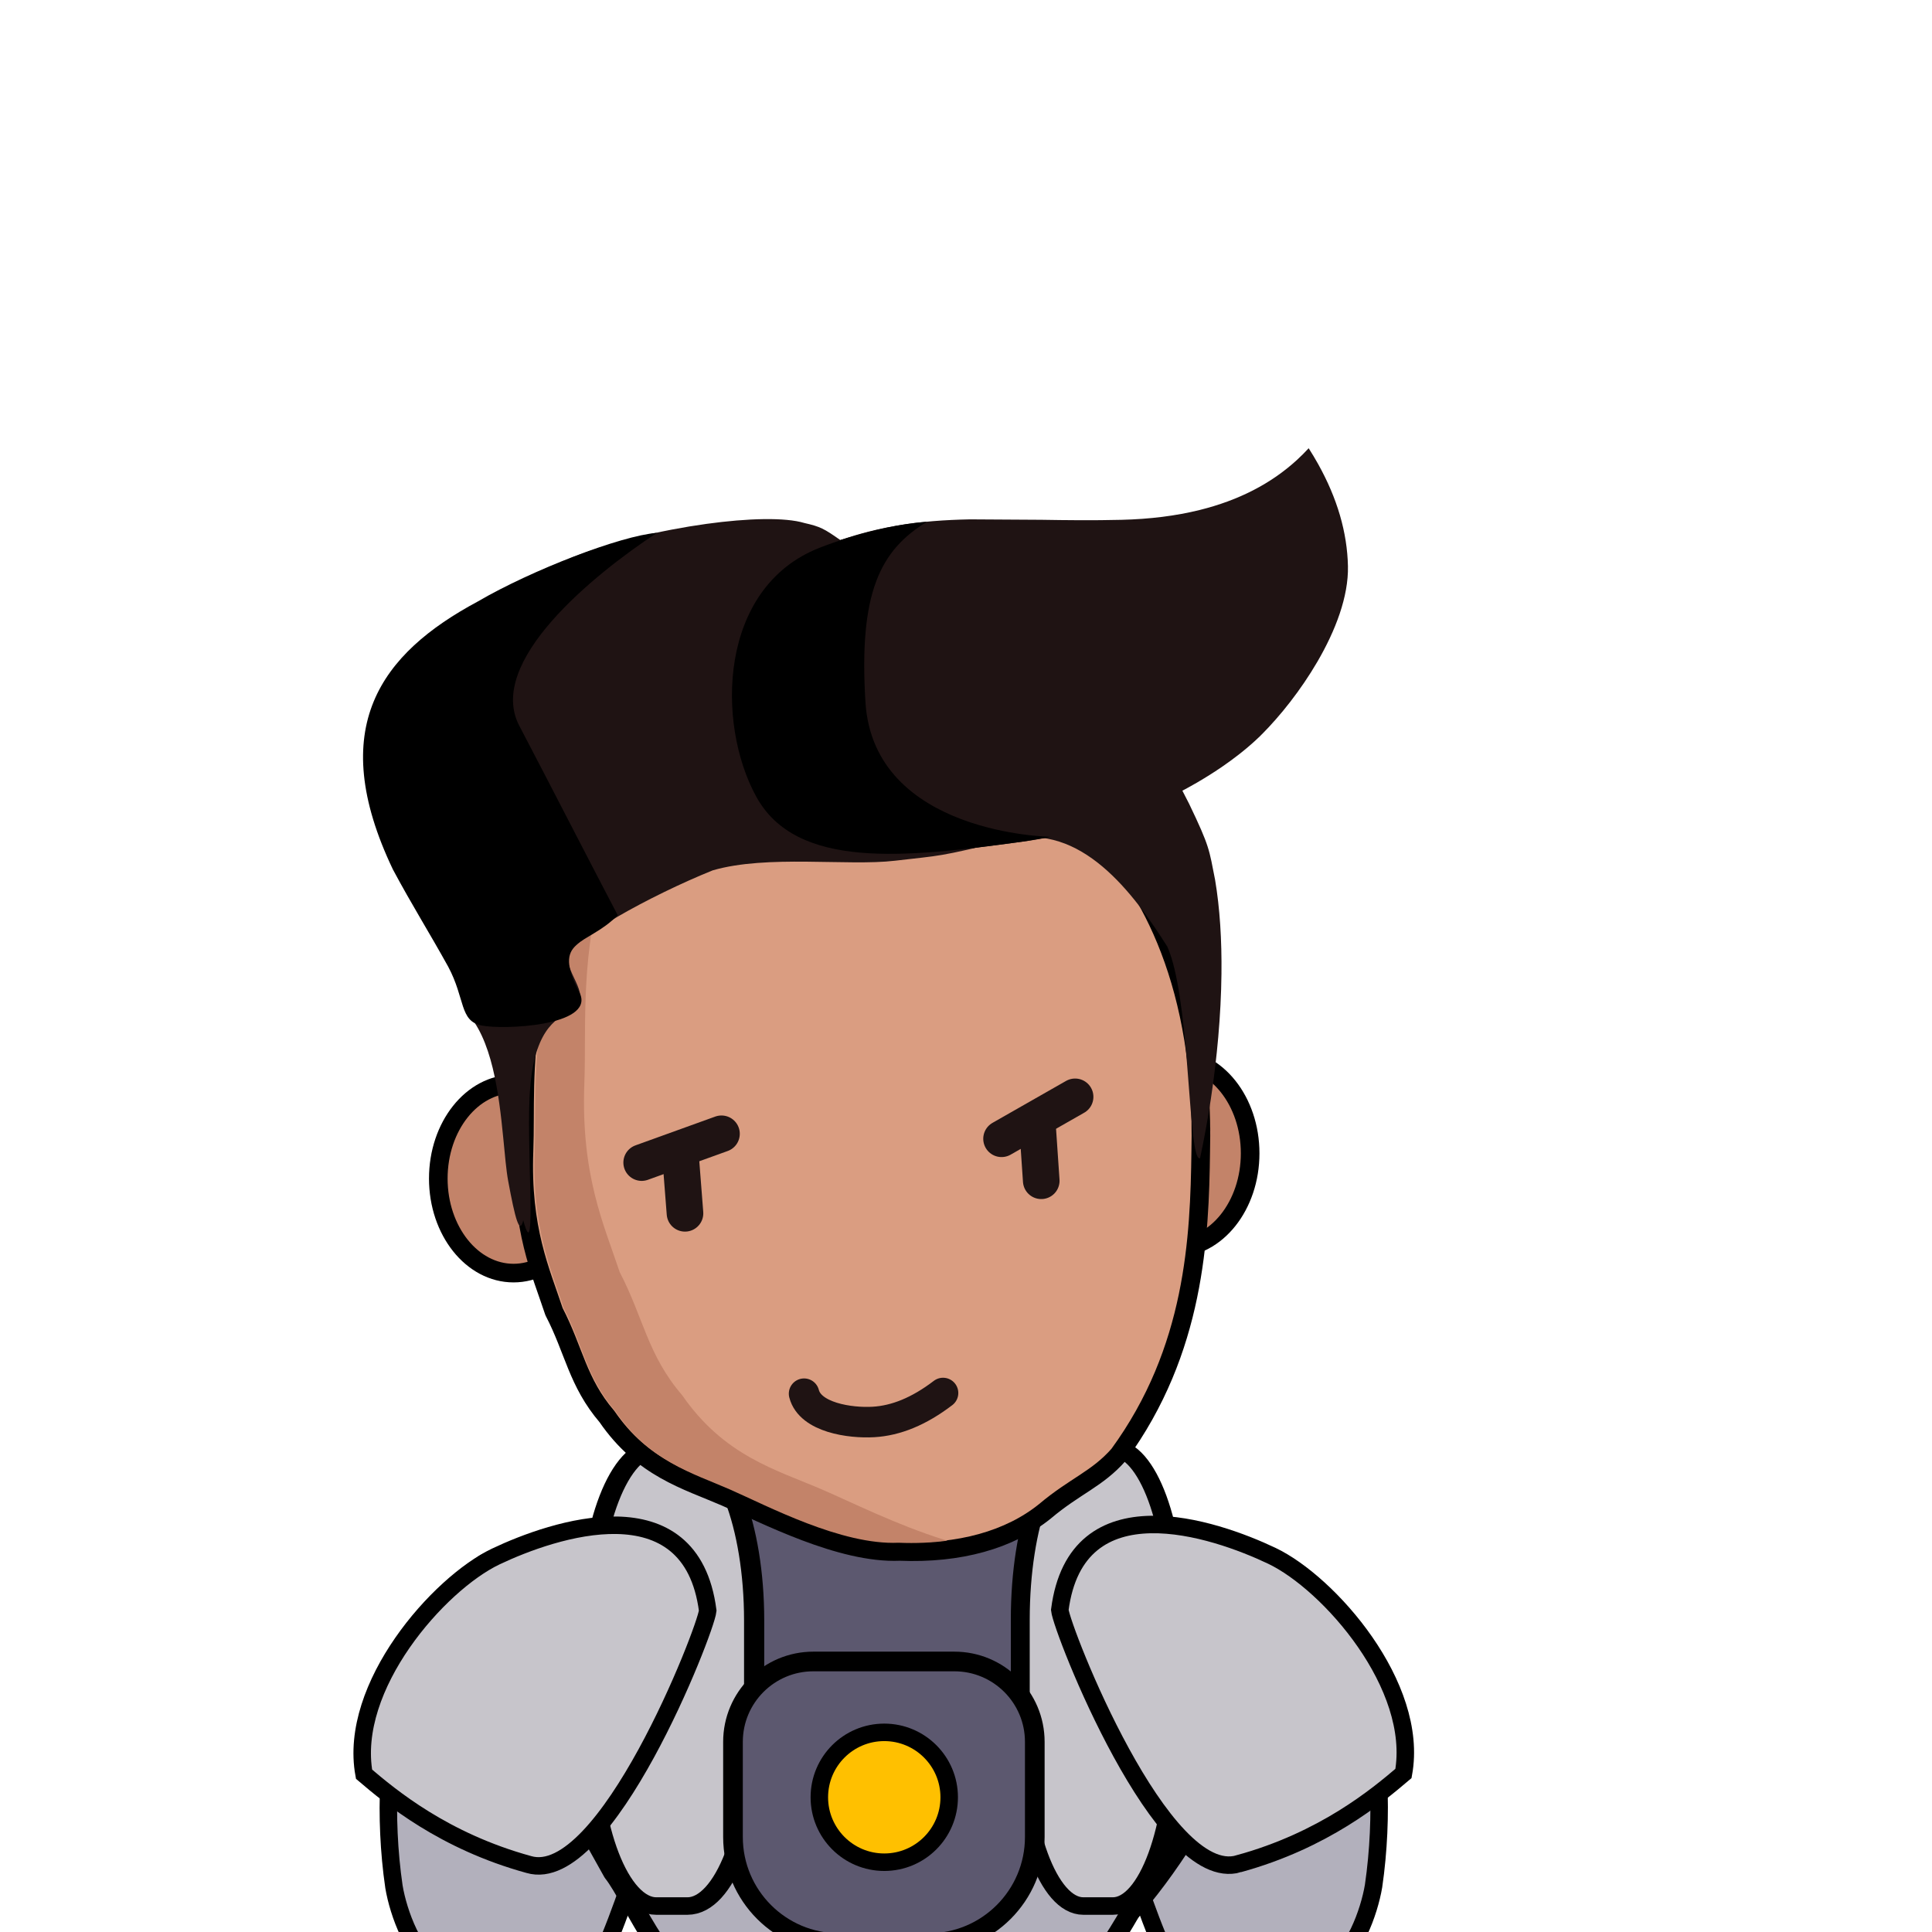 <svg id="sb" xmlns="http://www.w3.org/2000/svg" viewBox="-100 -179 1900 1900" shape-rendering="geometricPrecision" text-rendering="geometricPrecision">
  <style type="text/css">
    <![CDATA[
    #sb {
      transform: translateZ(0);
      will-change: transform;
      pointer-events: all;
    }

    #sb * {
      animation-play-state: paused !important
    }

    #sb:hover * {
      animation-play-state: running !important
    }

    #sb-avatar_motion {
      animation: zoomCorrection 3000ms linear infinite alternate forwards
    }

    @keyframes zoomCorrection {
      0% {
        transform: translate(-1291.681px, -204.208px)
      }

      46.667% {
        transform: translate(-1291.681px, -201.413px)
      }

      53.333% {
        transform: translate(-877.86px, 95.4px)
      }

      100% {
        transform: translate(-877.86px, 95.4px)
      }
    }

    #sb-avatar_scale {
      animation: zoomOut 3000ms linear infinite alternate forwards
    }

    @keyframes zoomOut {
      0% {
        transform: scale(1, 1)
      }

      46.667% {
        transform: scale(1, 1)
      }

      53.333% {
        transform: scale(0.8, 0.8)
      }

      100% {
        transform: scale(0.8, 0.8)
      }
    }

    #sb-right-arm_rig {
      animation: armR 3000ms linear infinite alternate forwards
    }

    @keyframes armR {
      0% {
        transform: translate(2039.617px, 452.691px) rotate(0deg)
      }

      43.333% {
        transform: translate(2039.617px, 452.691px) rotate(0deg)
      }

      63.333% {
        transform: translate(2039.617px, 452.691px) rotate(5deg)
      }

      100% {
        transform: translate(2039.617px, 452.691px) rotate(-6deg)
      }
    }

    #sb-left-arm_rig {
      animation: armL 3000ms linear infinite alternate forwards
    }

    @keyframes armL {
      0% {
        transform: translate(371.512px, 455.479px) rotate(0deg)
      }

      43.333% {
        transform: translate(371.512px, 455.479px) rotate(0deg)
      }

      63.333% {
        transform: translate(371.512px, 455.479px) rotate(6deg)
      }

      100% {
        transform: translate(371.512px, 455.479px) rotate(3deg)
      }
    }

    #sb-rectus_scale {
      animation: deepBreathing 3000ms linear infinite alternate forwards
    }

    @keyframes deepBreathing {
      0% {
        transform: translate(1208px, 1237.429px) scale(1.1, 1.1)
      }

      60% {
        transform: translate(1208px, 1237.429px) scale(1.1, 1.1)
      }

      70% {
        transform: translate(1208px, 1237.429px) scale(1.07, 1.07)
      }

      86.667% {
        transform: translate(1208px, 1237.429px) scale(1.13, 1.13)
      }

      100% {
        transform: translate(1208px, 1237.429px) scale(1.13, 1.13)
      }
    }

    #sb-left-pec {
      animation: chestMorphL 3000ms linear infinite alternate forwards
    }

    @keyframes chestMorphL {
      0% {
        d: path('M561.5,358.704C561.5,140.928,620.723,-35.46,693.729,-35.46L755.375,-35.46C828.431,-35.46,887.604,141.079,887.604,358.704L887.604,617.718C887.604,835.494,828.381,1011.882,755.375,1011.882L693.729,1011.882C620.672,1011.882,561.5,835.344,561.5,617.718L561.5,358.704Z')
      }

      40% {
        d: path('M561.5,576.4C561.5,431.7,671.394,314.5,806.865,314.5L921.257,314.5C1164.966,312.538,1166.622,431.8,1166.622,576.4L1166.622,748.5C1166.622,893.2,1056.728,1010.4,921.257,1010.4L806.865,1010.4C671.301,1010.4,561.5,893.1,561.5,748.5L561.5,576.4Z')
      }

      100% {
        d: path('M561.5,576.4C561.5,431.7,671.394,314.5,806.865,314.5L921.257,314.5C1164.966,312.538,1166.622,431.8,1166.622,576.4L1166.622,748.5C1166.622,893.2,1056.728,1010.4,921.257,1010.4L806.865,1010.4C671.301,1010.4,561.5,893.1,561.5,748.5L561.5,576.4Z')
      }
    }

    #sb-left-pec_rig {
      animation: chestPumpL 3000ms linear infinite alternate forwards
    }

    @keyframes chestPumpL {
      0% {
        transform: translate(532.167px, 657.826px) rotate(0deg)
      }

      16.667% {
        transform: translate(532.167px, 657.826px) rotate(10deg)
      }

      40% {
        transform: translate(532.167px, 657.826px) rotate(0deg)
      }

      100% {
        transform: translate(532.167px, 657.826px) rotate(0deg)
      }
    }

    #sb-right-pec {
      animation: chestMorphR 3000ms linear infinite alternate forwards
    }

    @keyframes chestMorphR {
      0% {
        d: path('M1487.651,357.452C1487.651,140.92,1547.42,-34.46,1621.099,-34.46L1683.314,-34.46C1757.044,-34.46,1816.762,141.07,1816.762,357.452L1816.762,620.971C1816.762,837.502,1756.993,1012.882,1683.314,1012.882L1621.099,1012.882C1547.369,1012.882,1487.651,837.353,1487.651,620.971C1487.651,620.971,1487.651,357.452,1487.651,357.452Z')
      }

      40% {
        d: path('M1209.5,577.4C1209.5,432.7,1197.404,313.538,1471.39,315.5L1593.485,315.5C1738.18,315.5,1855.375,432.8,1855.375,577.4L1855.375,753.5C1855.375,898.2,1738.08,1015.4,1593.485,1015.4L1471.39,1015.4C1326.696,1015.4,1209.5,898.1,1209.5,753.5C1209.5,753.5,1209.5,577.4,1209.5,577.4Z')
      }

      100% {
        d: path('M1209.5,577.4C1209.5,432.7,1197.404,313.538,1471.39,315.5L1593.485,315.5C1738.18,315.5,1855.375,432.8,1855.375,577.4L1855.375,753.5C1855.375,898.2,1738.08,1015.4,1593.485,1015.4L1471.39,1015.4C1326.696,1015.4,1209.5,898.1,1209.5,753.5C1209.5,753.5,1209.5,577.4,1209.5,577.4Z')
      }
    }

    #sb-right-pec_rig {
      animation: chestPumpR 3000ms linear infinite alternate forwards
    }

    @keyframes chestPumpR {
      0% {
        transform: translate(1919.772px, 661.275px) rotate(0deg)
      }

      16.667% {
        transform: translate(1919.772px, 661.275px) rotate(-10deg)
      }

      40% {
        transform: translate(1919.772px, 661.275px) rotate(0deg)
      }

      100% {
        transform: translate(1919.772px, 661.275px) rotate(0deg)
      }
    }

    #sb-delts_scale {
      animation: deltShrug 3000ms linear infinite alternate forwards
    }

    @keyframes deltShrug {
      0% {
        transform: translate(1208.101px, 528.181px) scale(1, 1)
      }

      43.333% {
        transform: translate(1208.101px, 528.181px) scale(1, 1)
      }

      66.667% {
        transform: translate(1208.101px, 528.181px) scale(1.05, 1.05)
      }

      100% {
        transform: translate(1208.101px, 528.181px) scale(1, 1)
      }
    }

    #sb-beacon_rig {
      animation: beaconFlip 3000ms linear infinite alternate forwards
    }

    @keyframes beaconFlip {
      0% {
        transform: translate(1207.818px, 772.649px) rotate(-180deg)
      }

      40% {
        transform: translate(1207.818px, 772.649px) rotate(-180deg)
      }

      56.667% {
        transform: translate(1207.818px, 772.649px) rotate(0deg)
      }

      100% {
        transform: translate(1207.818px, 772.649px) rotate(0deg)
      }
    }

    #sb-beacon-casing {
      animation: casingColor 3000ms linear infinite alternate forwards
    }

    @keyframes casingColor {
      0% {
        fill: #5c586f
      }

      63.333% {
        fill: #b2b0bc
      }

      100% {
        fill: #b2b0bc
      }
    }

    #sb-beacon-led {
      animation: ledColor 3000ms linear infinite alternate forwards
    }

    @keyframes ledColor {
      0% {
        fill: #ffc000
      }

      50% {
        fill: #e57e59
      }

      63.333% {
        fill: #f8484c
      }

      100% {
        fill: #f8484c
      }
    }

    #sb-head_rig {
      animation: headTilt 3000ms linear infinite alternate forwards
    }

    @keyframes headTilt {
      0% {
        transform: translate(2029.717px, 1148.722px) rotate(0deg)
      }

      33.333% {
        transform: translate(2029.717px, 1148.722px) rotate(1.5deg)
      }

      100% {
        transform: translate(2029.717px, 1148.722px) rotate(0deg)
      }
    }

    #sb-right-ear_scale {
      animation: earFlickR 3000ms linear infinite alternate forwards
    }

    @keyframes earFlickR {
      0% {
        transform: translate(2337.119px, 1149.423px) scale(1, 1)
      }

      10% {
        transform: translate(2337.119px, 1149.423px) scale(1, 1)
      }

      23.333% {
        transform: translate(2337.119px, 1149.423px) scale(1.1, 1.1)
      }

      100% {
        transform: translate(2337.119px, 1149.423px) scale(1.1, 1.1)
      }
    }

    #sb-skin_scale {
      animation: faceRadiance 3000ms linear infinite alternate forwards
    }

    @keyframes faceRadiance {
      0% {
        transform: translate(2030.525px, 755.671px) scale(1, 1)
      }

      36.667% {
        transform: translate(2030.525px, 755.671px) scale(1, 0.97)
      }

      100% {
        transform: translate(2030.525px, 755.671px) scale(1, 1)
      }
    }

    #sb-mouth {
      animation: smileMorph 3000ms linear infinite alternate forwards
    }

    @keyframes smileMorph {
      0% {
        d: path('M616.905,1144.889C622.942,1168.375,662.102,1174.043,685.132,1172.703C707.374,1171.41,729.923,1162.261,753.586,1144.208')
      }

      16.667% {
        d: path('M616.905,1144.889C638.873,1163.949,661.616,1173.22,685.132,1172.703C707.406,1172.214,720.833,1167.733,743.586,1149.208')
      }

      33.333% {
        d: path('M616.905,1144.889C638.873,1163.949,661.616,1173.22,685.132,1172.703C707.406,1172.214,721.237,1169.351,737.586,1152.208')
      }

      50% {
        d: path('M616.905,1144.889C638.873,1163.949,661.616,1173.22,685.132,1172.703C707.406,1172.214,722.046,1170.565,733.586,1154.208')
      }

      66.667% {
        d: path('M616.905,1144.889C638.873,1163.949,661.616,1173.22,685.132,1172.703C707.406,1172.214,722.856,1168.137,731.586,1155.208')
      }

      100% {
        d: path('M616.905,1144.889C638.873,1163.949,661.616,1173.22,685.132,1172.703C707.406,1172.214,722.856,1168.137,731.586,1155.208')
      }
    }

    #sb-mouth_motion {
      animation: smileChange 3000ms linear infinite alternate forwards
    }

    @keyframes smileChange {
      0% {
        transform: translate(2040.772px, 1399.39px)
      }

      66.667% {
        transform: translate(2041.722px, 1398.774px)
      }

      73.333% {
        transform: translate(2042.791px, 1385.692px)
      }

      100% {
        transform: translate(2042.791px, 1385.692px)
      }
    }

    #sb-mouth_rig {
      animation: expressionChange 3000ms linear infinite alternate forwards
    }

    @keyframes expressionChange {
      0% {
        transform: rotate(0deg)
      }

      58% {
        transform: rotate(10deg)
      }

      60% {
        transform: rotate(-15deg)
      }

      100% {
        transform: rotate(-15deg)
      }
    }

    #sb-right-pupil {
      animation-name: pupilMorphR, pupilColorR;
      animation-duration: 3000ms;
      animation-fill-mode: forwards;
      animation-timing-function: linear;
      animation-direction: alternate;
      animation-iteration-count: infinite;
    }

    @keyframes pupilMorphR {
      0% {
        d: path('M-0.63,-17.168L2.681,31.413')
      }

      43.333% {
        d: path('M-0.63,-17.168L2.681,31.413')
      }

      50% {
        d: path('M-0.63,-17.168L1.681,24.413')
      }

      56.667% {
        d: path('M-0.63,-17.168L1.681,17.413')
      }

      63.333% {
        d: path('M-0.63,-17.168L0.681,10.413')
      }

      70% {
        d: path('M-0.63,-17.168L-0.459,-20.017')
      }

      80% {
        d: path('M-0.63,-17.168L0.681,10.413')
      }

      86.667% {
        d: path('M-0.63,-17.168L1.681,17.413')
      }

      93.333% {
        d: path('M-0.63,-17.168L1.681,24.413')
      }

      100% {
        d: path('M-0.63,-17.168L1.681,24.413')
      }
    }

    @keyframes pupilColorR {
      0% {
        stroke: #1f1313
      }

      50% {
        stroke: #1f1313
      }

      53.333% {
        stroke: #135a5c
      }

      100% {
        stroke: #135a5c
      }
    }

    #sb-right-brow_rig {
      animation: browRotationR 3000ms linear infinite alternate forwards
    }

    @keyframes browRotationR {
      0% {
        transform: translate(2208.465px, 1111.04px) rotate(-10deg)
      }

      43.333% {
        transform: translate(2208.465px, 1111.04px) rotate(-10deg)
      }

      100% {
        transform: translate(2208.465px, 1111.04px) rotate(4deg)
      }
    }

    #sb-right-brow {
      animation: browColorR 3000ms linear infinite alternate forwards
    }

    @keyframes browColorR {
      0% {
        stroke: #1f1313
      }

      50% {
        stroke: #1f1313
      }

      53.333% {
        stroke: #0f7b7e
      }

      100% {
        stroke: #0f7b7e
      }
    }

    #sb-left-pupil_motion {
      animation: pupilMorphL 3000ms linear infinite alternate forwards
    }

    @keyframes pupilMorphL {
      0% {
        transform: translate(2202px, 1140px)
      }

      26.667% {
        transform: translate(2222px, 1124px)
      }

      100% {
        transform: translate(2222px, 1124px)
      }
    }

    #sb-left-pupil {
      animation: pupilColorL 3000ms linear infinite alternate forwards
    }

    @keyframes pupilColorL {
      0% {
        stroke: #1f1313
      }

      50% {
        stroke: #1f1313
      }

      53.333% {
        stroke: #135a5c
      }

      100% {
        stroke: #135a5c
      }
    }

    #sb-left-brow_motion {
      animation: browEmotionL 3000ms linear infinite alternate forwards
    }

    @keyframes browEmotionL {
      0% {
        transform: translate(2202px, 1116px)
      }

      26.667% {
        transform: translate(2222px, 1100px)
      }

      100% {
        transform: translate(2222px, 1100px)
      }
    }

    #sb-left-brow_rig {
      animation: browRotationL 3000ms linear infinite alternate forwards
    }

    @keyframes browRotationL {
      0% {
        transform: rotate(0deg)
      }

      26.667% {
        transform: rotate(20deg)
      }

      66.667% {
        transform: rotate(15deg)
      }

      100% {
        transform: rotate(15deg)
      }
    }

    #sb-left-brow {
      animation: browColorL 3000ms linear infinite alternate forwards
    }

    @keyframes browColorL {
      0% {
        stroke: #1f1313
      }

      50% {
        stroke: #1f1313
      }

      53.333% {
        stroke: #0f7b7e
      }

      100% {
        stroke: #0f7b7e
      }
    }

    #sb-hair {
      animation: hairGlow 3000ms linear infinite alternate forwards
    }

    @keyframes hairGlow {
      0% {
        filter: drop-shadow(0px 0px 282.843px rgba(202, 171, 71, 0))
      }

      53.333% {
        filter: drop-shadow(0px 0px 282.843px rgba(202, 171, 71, 0))
      }

      60% {
        filter: drop-shadow(0px 0px 282.843px #caab47)
      }

      66.667% {
        filter: drop-shadow(0px 0px 282.843px #e07c56)
      }

      76.667% {
        filter: drop-shadow(0px 0px 282.843px #caab47)
      }

      86.667% {
        filter: drop-shadow(0px 0px 282.843px #e07c56)
      }

      93.333% {
        filter: drop-shadow(0px 0px 282.843px #caab47)
      }

      100% {
        filter: drop-shadow(0px 0px 282.843px #e07c56)
      }
    }

    #sb-pomp-back_rig {
      animation: backPompRotation 3000ms linear infinite alternate forwards
    }

    @keyframes backPompRotation {
      0% {
        transform: translate(1959.381px, 525.262px) rotate(0deg)
      }

      60% {
        transform: translate(1959.381px, 525.262px) rotate(-0.5deg)
      }

      100% {
        transform: translate(1959.381px, 525.262px) rotate(-4deg)
      }
    }

    #sb-pomp-back_scale {
      animation: backPompSway 3000ms linear infinite alternate forwards
    }

    @keyframes backPompSway {
      0% {
        transform: scale(1, 1)
      }

      36.667% {
        transform: scale(1, 0.97)
      }

      100% {
        transform: scale(1, 1)
      }
    }

    #sb-pomp-back-volume {
      animation-name: backPompMorph, backPompColor;
      animation-duration: 3000ms;
      animation-fill-mode: forwards;
      animation-timing-function: linear;
      animation-direction: alternate;
      animation-iteration-count: infinite;
    }

    @keyframes backPompMorph {
      0% {
        d: path('M2233.712,627.327Q2261.493,660.159,2343.02,789.961L2351.16,805.818C2371.49,848.202,2370.72,850.472,2376.64,880.447C2381.374,908.45,2383.276,939.906,2382.911,972.804C2382.685,993.211,2381.585,1014.174,2379.748,1035.21C2376.206,1075.754,2369.923,1116.574,2361.86,1154.23C2364.742,1153.159,2368.478,1142.836,2373.618,1119.629C2365.16,1157.817,2360.503,1161.118,2357.2,1145.715C2357.829,1148.65,2358.508,1150.906,2359.252,1152.371C2349.995,1134.161,2350.955,993.697,2329.64,946.116C2296.3,893.449,2244.9,823.892,2173.67,841.202C2102.43,858.512,2108.39,856.182,2061.85,861.669C2015.31,867.156,1936.08,855.542,1882.55,871.156C1821.23,895.887,1742.5,939.483,1740.66,955.356C1736.86,972.772,1767.45,996.63,1742.39,1009.21C1733.46,1016.1,1708.13,1022.02,1703.11,1084.67C1698.49,1135.68,1710.35,1267.34,1696.25,1215.25C1692.65,1230.58,1688.25,1213.35,1681.44,1176.64C1679.51,1166.217,1678.246,1151.168,1676.579,1134.129C1672.372,1091.14,1665.599,1035.479,1639.08,1009.44C1651.209,1003.995,1639.951,981.707,1621.706,951.582C1612.018,935.586,1600.361,917.38,1589.189,898.313C1581.208,884.692,1573.475,870.631,1566.885,856.622C1559.023,839.907,1552.788,823.266,1549.7,807.534C1543.899,775.461,1540.422,746.048,1548.331,717.408C1558.125,681.945,1585.376,647.668,1647.287,610.998C1673.191,595.655,1705.162,579.894,1744.46,563.451C1781.989,548.401,1831.774,536.578,1876.416,530.41C1917.289,524.762,1953.851,523.854,1972.75,529.549C1988.49,533.141,1992.05,535.06,2008.04,546.299C2120.56,511.951,2200.88,599.546,2233.712,627.327Z')
      }

      40% {
        d: path('M2233.712,627.327Q2261.493,660.159,2343.02,789.961L2351.16,805.818C2371.49,848.202,2370.72,850.472,2376.64,880.447C2381.374,908.45,2383.276,939.906,2382.911,972.804C2382.685,993.211,2381.585,1014.174,2379.748,1035.21C2376.206,1075.754,2369.923,1116.574,2361.86,1154.23C2364.742,1153.159,2368.478,1142.836,2373.618,1119.629C2365.16,1157.817,2360.503,1161.118,2357.2,1145.715C2357.829,1148.65,2358.508,1150.906,2359.252,1152.371C2349.995,1134.161,2350.955,993.697,2329.64,946.116C2296.3,893.449,2244.9,823.892,2173.67,841.202C2102.43,858.512,2108.39,856.182,2061.85,861.669C2015.31,867.156,1936.08,855.542,1882.55,871.156C1821.23,895.887,1742.5,939.483,1740.66,955.356C1736.86,972.772,1767.45,996.63,1742.39,1009.21C1733.46,1016.1,1708.13,1022.02,1703.11,1084.67C1698.49,1135.68,1710.35,1267.34,1696.25,1215.25C1692.65,1230.58,1688.25,1213.35,1681.44,1176.64C1679.51,1166.217,1678.246,1151.168,1676.579,1134.129C1672.372,1091.14,1665.599,1035.479,1639.08,1009.44C1651.209,1003.995,1639.951,981.707,1621.706,951.582C1612.018,935.586,1600.361,917.38,1589.189,898.313C1581.208,884.692,1573.475,870.631,1566.885,856.622C1559.023,839.907,1552.788,823.266,1549.7,807.534C1543.899,775.461,1540.422,746.048,1548.331,717.408C1558.125,681.945,1585.376,647.668,1647.287,610.998C1673.191,595.655,1705.162,579.894,1744.46,563.451C1781.989,548.401,1831.774,536.578,1876.416,530.41C1917.289,524.762,1953.851,523.854,1972.75,529.549C1988.49,533.141,1992.05,535.06,2008.04,546.299C2120.56,511.951,2200.88,599.546,2233.712,627.327Z')
      }

      53.333% {
        d: path('M2233.712,627.327Q2261.493,660.159,2343.02,789.961L2351.16,805.818C2371.49,848.202,2497.103,793.42,2553.638,771.908C2623.455,757.964,2767.905,664.139,2760.526,697.575C2717.166,894.04,2528.423,1066.469,2533.622,1067.745C2601.248,1090.924,2676.724,1151.988,2658.67,1161.625C2658.277,1161.771,2602.895,1166.39,2597.873,1166.678C2407.422,1177.597,2253.714,1282.137,2253.714,1282.137C2253.714,1282.137,2318.929,1149.122,2308.631,1151.098C2291.291,1154.427,2278.212,1158.77,2248.943,1169.295C2259.957,1026.499,2215.992,1171.242,2121.805,1208.648C2139.386,1139.199,2187.536,932.356,2085.457,943.373C1983.379,954.39,1943.184,1138.042,1899.912,1207.835C1867,1159.114,1887.437,1037.107,1870.974,1038.106C1824.084,1057.273,1814.381,1179.641,1800.569,1193.183C1791.639,1200.073,1750.475,1136.445,1740.082,1074.032C1720.08,1146.753,1732.948,1164.297,1718.067,1200.739C1690.996,1209.861,1639.283,1126.264,1604.243,1193.59C1599.899,1197.821,1594.724,1144.269,1592.844,1141.605C1590.691,1138.554,1556.707,1134.009,1450.203,1109.199C1448.048,1098.673,1477.283,1060.502,1590.292,1030.646C1596.944,1028.888,1596.39,1020.523,1596.729,996.544C1597.044,974.225,1543.655,949.856,1496.349,908.379C1453.54,870.845,1420.71,812.088,1398.03,763.61C1360.958,669.108,1317.638,511.744,1331.683,526.937C1367.731,565.927,1625.791,674.435,1658.818,635.892C1686.183,603.957,1455.612,384.573,1340.62,328.98C1394.935,307.199,1684.465,117.166,1892.334,338.113C1931.746,380.005,1963.084,526.636,1972.75,529.549C1988.49,533.141,1992.05,535.06,2008.04,546.299C2120.56,511.951,2200.88,599.546,2233.712,627.327Z')
      }

      100% {
        d: path('M2233.712,627.327Q2261.493,660.159,2343.02,789.961L2351.16,805.818C2371.49,848.202,2497.103,793.42,2553.638,771.908C2623.455,757.964,2767.905,664.139,2760.526,697.575C2717.166,894.04,2528.423,1066.469,2533.622,1067.745C2601.248,1090.924,2676.724,1151.988,2658.67,1161.625C2658.277,1161.771,2602.895,1166.39,2597.873,1166.678C2407.422,1177.597,2253.714,1282.137,2253.714,1282.137C2253.714,1282.137,2318.929,1149.122,2308.631,1151.098C2291.291,1154.427,2278.212,1158.77,2248.943,1169.295C2259.957,1026.499,2215.992,1171.242,2121.805,1208.648C2139.386,1139.199,2187.536,932.356,2085.457,943.373C1983.379,954.39,1943.184,1138.042,1899.912,1207.835C1867,1159.114,1887.437,1037.107,1870.974,1038.106C1824.084,1057.273,1814.381,1179.641,1800.569,1193.183C1791.639,1200.073,1750.475,1136.445,1740.082,1074.032C1720.08,1146.753,1732.948,1164.297,1718.067,1200.739C1690.996,1209.861,1639.283,1126.264,1604.243,1193.59C1599.899,1197.821,1594.724,1144.269,1592.844,1141.605C1590.691,1138.554,1556.707,1134.009,1450.203,1109.199C1448.048,1098.673,1477.283,1060.502,1590.292,1030.646C1596.944,1028.888,1596.39,1020.523,1596.729,996.544C1597.044,974.225,1543.655,949.856,1496.349,908.379C1453.54,870.845,1420.71,812.088,1398.03,763.61C1360.958,669.108,1317.638,511.744,1331.683,526.937C1367.731,565.927,1625.791,674.435,1658.818,635.892C1686.183,603.957,1455.612,384.573,1340.62,328.98C1394.935,307.199,1684.465,117.166,1892.334,338.113C1931.746,380.005,1963.084,526.636,1972.75,529.549C1988.49,533.141,1992.05,535.06,2008.04,546.299C2120.56,511.951,2200.88,599.546,2233.712,627.327Z')
      }
    }

    @keyframes backPompColor {
      0% {
        fill: #1f1313
      }

      50% {
        fill: #1f1313
      }

      53.333% {
        fill: #f0c64e
      }

      100% {
        fill: #f0c64e
      }
    }

    #sb-pomp-back-highlight {
      animation: backPompHighlight 3000ms linear infinite alternate forwards
    }

    @keyframes backPompHighlight {
      0% {
        fill: #000000
      }

      50% {
        fill: #000000
      }

      53.333% {
        fill: #caab47
      }

      100% {
        fill: #caab47
      }
    }

    #sb-pomp-front_rig {
      animation: frontPompRotation 3000ms linear infinite alternate forwards
    }

    @keyframes frontPompRotation {
      0% {
        transform: translate(2204.412px, 655.461px) rotate(0deg)
      }

      33.333% {
        transform: translate(2204.412px, 655.461px) rotate(-4deg)
      }

      73.333% {
        transform: translate(2204.412px, 655.461px) rotate(11deg)
      }

      100% {
        transform: translate(2204.412px, 655.461px) rotate(0deg)
      }
    }

    #sb-pomp-front-volume {
      animation-name: frontPompMorph, frontPompColor;
      animation-duration: 3000ms;
      animation-fill-mode: forwards;
      animation-timing-function: linear;
      animation-direction: alternate;
      animation-iteration-count: infinite;
    }

    @keyframes frontPompMorph {
      0% {
        d: path('M920.628,322.167C944.979,322.564,970.977,322.893,999.495,322.203C1027.516,321.525,1053.159,318.307,1076.423,312.549C1114.801,303.049,1146.706,286.637,1172.139,263.312C1176.138,259.644,1179.978,255.804,1183.657,251.794C1186.945,256.941,1190.023,262.082,1192.891,267.216C1211.778,301.025,1221.576,334.558,1222.283,367.818C1222.919,397.698,1210.001,431.215,1192.244,461.714C1175.85,489.869,1155.333,515.451,1137.546,533.225C1146.622,524.156,1152.926,516.028,1156.252,509.613C1152.165,517.495,1143.582,527.965,1130.886,539.587C1120.379,549.205,1107.057,559.613,1091.135,569.997C1078.455,578.268,1064.126,586.524,1048.258,594.355C1058.764,589.17,1068.595,583.799,1077.72,578.361C1090.278,570.877,1101.498,563.265,1111.297,555.837C1112.569,554.873,1113.817,553.912,1115.04,552.955C1071.63,586.911,997.872,625.608,901.873,638.736C786.501,654.513,680.004,666.346,640.56,594.362C601.117,522.378,604.075,390.243,702.684,349.814C721.917,341.928,740.287,336.181,758.307,332.016C765.235,330.414,772.112,329.047,778.965,327.881C802.693,323.847,826.148,322.238,850.539,321.741Q913.619,322.124,920.628,322.167Z')
      }

      40% {
        d: path('M920.628,322.167C944.979,322.564,970.977,322.893,999.495,322.203C1027.516,321.525,1053.159,318.307,1076.423,312.549C1114.801,303.049,1146.706,286.637,1172.139,263.312C1176.138,259.644,1179.978,255.804,1183.657,251.794C1186.945,256.941,1190.023,262.082,1192.891,267.216C1211.778,301.025,1221.576,334.558,1222.283,367.818C1222.919,397.698,1210.001,431.215,1192.244,461.714C1175.85,489.869,1155.333,515.451,1137.546,533.225C1146.622,524.156,1152.926,516.028,1156.252,509.613C1152.165,517.495,1143.582,527.965,1130.886,539.587C1120.379,549.205,1107.057,559.613,1091.135,569.997C1078.455,578.268,1064.126,586.524,1048.258,594.355C1058.764,589.17,1068.595,583.799,1077.72,578.361C1090.278,570.877,1101.498,563.265,1111.297,555.837C1112.569,554.873,1113.817,553.912,1115.04,552.955C1071.63,586.911,997.872,625.608,901.873,638.736C786.501,654.513,680.004,666.346,640.56,594.362C601.117,522.378,604.075,390.243,702.684,349.814C721.917,341.928,740.287,336.181,758.307,332.016C765.235,330.414,772.112,329.047,778.965,327.881C802.693,323.847,826.148,322.238,850.539,321.741Q913.619,322.124,920.628,322.167Z')
      }

      53.333% {
        d: path('M914.782,284.382C981.164,220.892,987.911,-24.774,1003.774,-30.543C1030.116,-40.122,1059.534,15.869,1080.301,57.686C1097.887,93.096,1112.06,136.901,1123.241,231.787C1123.823,236.732,1199.707,207.922,1249.313,184.808C1280.364,173.096,1335.333,155.505,1358.496,154.735C1428.066,152.422,1469.434,168.734,1465.335,173.384C1411.911,233.997,1274.032,454.617,1270.157,532.465C1269.261,550.47,1280.802,534.825,1309.343,531.778C1312.334,531.459,1427.094,480.158,1433.424,522.746C1437.659,551.24,1337.581,664.966,1329.682,704.03C1321.16,746.182,1166.388,862.452,1378.167,901.251C1409.618,907.013,1236.277,891.056,1224.775,912.717C1191.993,974.453,1104.061,955.444,1080.715,984.543C1041.951,1032.861,1090.749,822.245,1067.367,848.966C1004.387,920.942,949.651,843.305,912.675,950.508C898.482,991.657,944.079,725.788,843.345,732.351C637.402,745.769,680.004,666.346,640.56,594.362C601.117,522.378,584.466,263.101,589.611,156.651C605.481,-171.706,814.171,-249.922,832.191,-254.087C839.119,-255.689,828.399,-170.079,828.825,-128.318C829.77,-35.519,841.127,0.186,859.999,92.174Q907.725,305.487,914.782,284.382Z')
      }

      100% {
        d: path('M914.782,284.382C981.164,220.892,987.911,-24.774,1003.774,-30.543C1030.116,-40.122,1059.534,15.869,1080.301,57.686C1097.887,93.096,1112.06,136.901,1123.241,231.787C1123.823,236.732,1199.707,207.922,1249.313,184.808C1280.364,173.096,1335.333,155.505,1358.496,154.735C1428.066,152.422,1469.434,168.734,1465.335,173.384C1411.911,233.997,1274.032,454.617,1270.157,532.465C1269.261,550.47,1280.802,534.825,1309.343,531.778C1312.334,531.459,1427.094,480.158,1433.424,522.746C1437.659,551.24,1337.581,664.966,1329.682,704.03C1321.16,746.182,1166.388,862.452,1378.167,901.251C1409.618,907.013,1236.277,891.056,1224.775,912.717C1191.993,974.453,1104.061,955.444,1080.715,984.543C1041.951,1032.861,1090.749,822.245,1067.367,848.966C1004.387,920.942,949.651,843.305,912.675,950.508C898.482,991.657,944.079,725.788,843.345,732.351C637.402,745.769,680.004,666.346,640.56,594.362C601.117,522.378,584.466,263.101,589.611,156.651C605.481,-171.706,814.171,-249.922,832.191,-254.087C839.119,-255.689,828.399,-170.079,828.825,-128.318C829.77,-35.519,841.127,0.186,859.999,92.174Q907.725,305.487,914.782,284.382Z')
      }
    }

    @keyframes frontPompColor {
      0% {
        fill: #1f1313
      }

      50% {
        fill: #1f1313
      }

      53.333% {
        fill: #edc141
      }

      100% {
        fill: #edc141
      }
    }

    #sb-pomp-front-highlight {
      animation: frontPompHighlight 3000ms linear infinite alternate forwards
    }

    @keyframes frontPompHighlight {
      0% {
        fill: #000000
      }

      50% {
        fill: #000000
      }

      53.333% {
        fill: #caab47
      }

      100% {
        fill: #caab47
      }
    }

    #sb-visor_motion {
      animation: visorFlick 3000ms linear infinite alternate forwards
    }

    @keyframes visorFlick {
      0% {
        offset-distance: 0%
      }

      28.667% {
        offset-distance: 54.429%
      }

      33.333% {
        offset-distance: 55.706%
      }

      34.667% {
        offset-distance: 57.023%
      }

      35.667% {
        offset-distance: 58.06%
      }

      36.667% {
        offset-distance: 58.888%
      }

      40.333% {
        offset-distance: 59.452%
      }

      41.667% {
        offset-distance: 60.582%
      }

      43.333% {
        offset-distance: 61.726%
      }

      44.333% {
        offset-distance: 62.284%
      }

      45.333% {
        offset-distance: 63.024%
      }

      46.333% {
        offset-distance: 63.664%
      }

      48.667% {
        offset-distance: 64.524%
      }

      49% {
        offset-distance: 65.885%
      }

      49.333% {
        offset-distance: 66.799%
      }

      49.667% {
        offset-distance: 67.88%
      }

      50% {
        offset-distance: 68.751%
      }

      50.667% {
        offset-distance: 69.876%
      }

      51.333% {
        offset-distance: 70.702%
      }

      52% {
        offset-distance: 71.992%
      }

      52.667% {
        offset-distance: 74.742%
      }

      53.333% {
        offset-distance: 76.304%
      }

      54% {
        offset-distance: 78.132%
      }

      54.667% {
        offset-distance: 79.481%
      }

      55.333% {
        offset-distance: 80.653%
      }

      55.667% {
        offset-distance: 81.968%
      }

      61% {
        offset-distance: 100%
      }

      100% {
        offset-distance: 100%
      }
    }

    #sb-visor_rig {
      animation: visorFlip 3000ms linear infinite alternate forwards
    }

    @keyframes visorFlip {
      0% {
        transform: rotate(0deg);
        animation-timing-function: cubic-bezier(0.2, -0.005, 0.8, 1.005)
      }

      26.667% {
        transform: rotate(180deg);
        animation-timing-function: cubic-bezier(0.2, -0.005, 0.8, 1.005)
      }

      83.333% {
        transform: rotate(170deg);
        animation-timing-function: cubic-bezier(0.2, -0.005, 0.8, 1.005)
      }

      100% {
        transform: rotate(180deg)
      }
    }

    #sb-visor_scale {
      animation: visorZoom 3000ms linear infinite alternate forwards
    }

    @keyframes visorZoom {
      0% {
        transform: scale(1, 1)
      }

      11% {
        transform: scale(1, 1)
      }

      55.667% {
        transform: scale(1, 1)
      }

      61% {
        transform: scale(1.4, 1.4)
      }

      100% {
        transform: scale(1.4, 1.4)
      }
    }

    #sb-visor {
      animation: visorFade 3000ms linear infinite alternate forwards
    }

    @keyframes visorFade {
      0% {
        opacity: 1
      }

      57% {
        opacity: 1
      }

      60% {
        opacity: 0
      }

      100% {
        opacity: 0
      }
    }

    #sb-visor-screen {
      animation-name: screenColor, screenFade;
      animation-duration: 3000ms;
      animation-fill-mode: forwards;
      animation-timing-function: linear;
      animation-direction: alternate;
      animation-iteration-count: infinite;
    }

    @keyframes screenColor {
      0% {
        fill: #a9d18e
      }

      40% {
        fill: #a9d18e
      }

      53.333% {
        fill: #93fef1
      }

      100% {
        fill: #93fef1
      }
    }

    @keyframes screenFade {
      0% {
        fill-opacity: 0.6
      }

      10% {
        fill-opacity: 0.4;
        animation-timing-function: cubic-bezier(0, 0, 0.58, 1)
      }

      30% {
        fill-opacity: 0.55
      }

      53.333% {
        fill-opacity: 0.5
      }

      100% {
        fill-opacity: 0.5
      }
    }
    ]]>
  </style>
  <defs>
    <filter id="sb-avatar-filter" x="-150%" y="-150%" width="400%" height="400%">
      <feGaussianBlur id="sb-avatar-filter-drop-shadow-0-blur" in="SourceAlpha" stdDeviation="50,50" />
      <feOffset id="sb-avatar-filter-drop-shadow-0-offset" dx="10" dy="10" result="tmp" />
      <feFlood id="sb-avatar-filter-drop-shadow-0-flood" flood-color="rgba(0,0,0,0.4)" />
      <feComposite id="sb-avatar-filter-drop-shadow-0-composite" operator="in" in2="tmp" />
      <feMerge id="sb-avatar-filter-drop-shadow-0-merge" result="result">
        <feMergeNode id="sb-avatar-filter-drop-shadow-0-merge-node-1" />
        <feMergeNode id="sb-avatar-filter-drop-shadow-0-merge-node-2" in="SourceGraphic" />
      </feMerge>
    </filter>
  </defs>
  <g id="sb-avatar_motion" transform="translate(-1291.681,-204.208)">
    <g id="sb-avatar_scale" transform="scale(1,1)">
      <g id="sb-avatar" transform="translate(0,0)" filter="url(#sb-avatar-filter)">
        <g id="sb-armor" transform="matrix(.43 0 0 0.43 1531.316 1455.213)">
          <g id="sb-right-arm_rig" transform="translate(2039.617,452.691) rotate(0)">
            <g id="sb-right-arm" transform="translate(-2039.617,-452.691)">
              <path id="sb-right-forearm" d="M2263.4,964.4c-6.2-106.2-97.3-187.3-203.5-181.2v0c-106.2,6.2-187.3,97.3-181.2,203.5l28.5,490.1c6.2,106.2,97.3,187.3,203.5,181.2v0c106.2-6.2,187.3-97.3,181.2-203.5l-28.5-490.1Z" fill="#5c586f" fill-rule="evenodd" stroke="#000" stroke-width="40" stroke-miterlimit="8" />
              <path id="sb-right-bicep" d="M2310.2,577.1c-17.3-30.1-296-143.4-337.5-119.6-100.1,57.4-80.9,234-181,291.4-41.5,23.8-61.1,67.5-43.8,97.7c39.8,102.1,71.6,212.8,119.4,306.4c23.1,53.3,117.1,69.4,189.8,60.3c38.3-4.2,109.3-18.2,166.5-55.9c59.4-34.9,94.6-132.7,104.7-192.8c23.6-160.6,12.9-339-18.1-387.5Z" fill="#b2b0bc" fill-rule="evenodd" stroke="#000" stroke-width="40" stroke-miterlimit="8" />
              <path id="sb-right-shield" d="M2305,1274.8c-22.7-9.8-43.4,81.4-116,97.2s-280-60.6-319.4-2.2c-39.4,58.3,33.8,264.7,82.8,352.3c48.9,87.6,148.7,221.9,210.9,173.4s138-363.7,162.1-464.6c24.1-100.8,2.3-146.3-20.4-156.1Z" fill="#b2b0bc" fill-rule="evenodd" stroke="#000" stroke-width="40" stroke-miterlimit="8" />
            </g>
          </g>
          <g id="sb-left-arm_rig" transform="translate(371.512,455.479) rotate(0)">
            <g id="sb-left-arm" transform="translate(-371.512,-455.479)">
              <path id="sb-left-forearm" d="M152.8,966.1c6.2-106.2,97.3-187.3,203.5-181.2v0c106.2,6.2,187.3,97.3,181.2,203.5L509,1478.5c-6.2,106.2-97.3,187.3-203.5,181.2v0c-106.2-6.2-187.3-97.3-181.2-203.5l28.5-490.1Z" fill="#5c586f" fill-rule="evenodd" stroke="#000" stroke-width="40" stroke-miterlimit="8" />
              <path id="sb-left-bicep" d="M2310.2,577.1c-17.3-30.1-296-143.4-337.5-119.6-100.1,57.4-80.9,234-181,291.4-41.5,23.8-61.1,67.5-43.8,97.7c39.8,102.1,71.6,212.8,119.4,306.4c23.1,53.3,117.1,69.4,189.8,60.3c38.3-4.2,109.3-18.2,166.5-55.9c59.4-34.9,94.6-132.7,104.7-192.8c23.6-160.6,12.9-339-18.1-387.5Z" transform="matrix(-1 0 0 1 2416.203 1.701)" fill="#b2b0bc" fill-rule="evenodd" stroke="#000" stroke-width="40" stroke-miterlimit="8" />
              <path id="sb-left-shield" d="M111.3,1276.5c22.7-9.8,43.4,81.4,116,97.2s280-60.6,319.4-2.2c39.4,58.3-33.9,264.7-82.8,352.3s-148.7,221.9-210.9,173.4-138-363.7-162.1-464.6c-24.1-100.8-2.3-146.3,20.4-156.1Z" fill="#b2b0bc" fill-rule="evenodd" stroke="#000" stroke-width="40" stroke-miterlimit="8" />
            </g>
          </g>
          <path id="sb-traps" d="M278.872,255.419c-19.222-111.489,530.696,62.949,899.113-861.972c439.82,893.26,944.7,780.848,963.2,865.421s-347.981,1179.607-934.168,965.112C708.762,1431.098,283.272,377.53,278.872,255.419Z" fill="#5c586f" fill-rule="evenodd" stroke="#000" stroke-width="40" stroke-miterlimit="8" />
          <g id="sb-rectus_scale" transform="translate(1208,1237.429) scale(1.1,1.1)">
            <g id="sb-rectus" transform="translate(-1208,-1237.429)">
              <path id="sb-rectus-4" d="M737.4,1402.5h920c12.5,0,23.5,22.1,30,55.7l3,19.4-28.5,39.4c-34.4,34-102.2,157-181.2,169-99.7,13.9-191.5,5.6-283.9,6.2s-186.6,5.8-270.6-2.5c-100.6-19.4-155.9-137-192.9-172.7l-28.8-39.8l3-19c6.5-33.6,17.5-55.7,30-55.7h-.1Z" fill="#c7c5cb" fill-rule="evenodd" stroke="#000" stroke-width="40" stroke-linecap="round" stroke-linejoin="round" />
              <path id="sb-rectus-3" d="M742.4,1268.5h920c12.5,0,23.5,22.1,30,55.7l3,19.4-28.5,39.4c-34.4,34-102.2,157-181.2,169-99.7,13.9-191.5,5.6-283.9,6.2s-186.6,5.8-270.6-2.5c-100.6-19.4-155.9-137-192.9-172.7l-28.8-39.8l3-19c6.5-33.6,17.5-55.7,30-55.7h-.1Z" fill="#b2b0bc" fill-rule="evenodd" stroke="#000" stroke-width="40" stroke-linecap="round" stroke-linejoin="round" />
              <path id="sb-rectus-2" d="M741.4,1126.5h920c12.5,0,23.5,22.1,30,55.7l3,19.4-28.5,39.4c-34.4,34-102.2,157-181.2,169-99.7,13.9-191.5,5.6-283.9,6.2s-186.6,5.8-270.6-2.5c-100.6-19.4-155.9-137-192.9-172.7l-28.8-39.8l3-19c6.5-33.6,17.5-55.7,30-55.7h-.1Z" fill="#c7c5cb" fill-rule="evenodd" stroke="#000" stroke-width="40" stroke-linecap="round" stroke-linejoin="round" />
              <path id="sb-rectus-1" d="M649.5,780.5h1116.9c15.2,0,28.5,34.9,36.4,87.8l3.7,30.6-34.6,62.1c-41.8,53.6-124.1,247.3-220,266.3-121.1,21.9-232.5,8.8-344.7,9.8s-226.6,9.2-328.5-4C756.6,1202.5,689.4,1017.3,644.5,961l-35-62.7l3.6-30c7.9-53,21.3-87.8,36.4-87.8Z" fill="#b2b0bc" fill-rule="evenodd" stroke="#000" stroke-width="40" stroke-linecap="round" stroke-linejoin="round" />
            </g>
          </g>
          <g id="sb-pecs">
            <g id="sb-left-pec_rig" transform="translate(532.167,657.826) rotate(0)">
              <path id="sb-left-pec" d="M561.5,358.704c0-217.776,59.223-394.164,132.229-394.164h61.646c73.056,0,132.229,176.539,132.229,394.164v259.014c0,217.776-59.223,394.164-132.229,394.164h-61.646C620.672,1011.882,561.5,835.344,561.5,617.718v-259.014Z" transform="scale(1.154,1) translate(-558.754,-659.321)" fill="#c7c5cb" fill-rule="evenodd" stroke="#000" stroke-width="40" stroke-miterlimit="8" />
            </g>
            <g id="sb-right-pec_rig" transform="translate(1919.772,661.275) rotate(0)">
              <path id="sb-right-pec" d="M1487.651,357.452c0-216.532,59.769-391.912,133.448-391.912h62.215c73.73,0,133.448,175.53,133.448,391.912v263.519c0,216.532-59.769,391.912-133.448,391.912h-62.215c-73.73,0-133.448-175.53-133.448-391.912c0,0,0-263.519,0-263.519Z" transform="scale(1.081,1) translate(-1857.168,-663.77)" fill="#c7c5cb" fill-rule="evenodd" stroke="#000" stroke-width="40" stroke-miterlimit="8" />
            </g>
          </g>
          <g id="sb-delts_scale" transform="translate(1208.101,528.181) scale(1,1)">
            <g id="sb-delts" transform="translate(-1208.101,-528.181)">
              <path id="sb-left-delt" d="M396.3,915.4C571.2,967,800.9,380.3,805.5,334.9C767.5,41.4,451.7,148.7,320.7,211C189.8,273.4,-17,508.5,19.5,708.9c60.4,51.4,181.9,153,376.8,206.5Z" fill="#c7c5cb" fill-rule="evenodd" stroke="#000" stroke-width="40" stroke-miterlimit="8" />
              <path id="sb-right-delt" d="M2019.9,913.7c-174.9,51.6-404.6-535.1-409.2-580.5c38-293.5,353.8-186.2,484.8-123.9s337.7,297.5,301.2,497.9c-60.4,51.4-181.9,153-376.8,206.4v.1Z" fill="#c7c5cb" fill-rule="evenodd" stroke="#000" stroke-width="40" stroke-miterlimit="8" />
            </g>
          </g>
          <g id="sb-beacon_rig" transform="translate(1207.818,772.649) rotate(-180)">
            <g id="sb-beacon" transform="translate(-1186.45,-840)">
              <path id="sb-beacon-casing" d="M1277.6,553.5c119.2,0,215.9,96.7,215.9,215.9v193.5c0,90.3-73.2,163.6-163.6,163.6h-286.9c-90.3,0-163.6-73.2-163.6-163.6v-193.5c0-119.2,96.7-215.9,215.9-215.9h182.3Z" transform="matrix(1.124 0 0 1.124-147.708-104.577)" fill="#5c586f" fill-rule="evenodd" stroke="#000" stroke-width="40" stroke-miterlimit="8" />
              <path id="sb-beacon-led" d="M1036.5,851c0-82,66.5-148.5,148.5-148.5s148.5,66.5,148.5,148.5-66.5,148.5-148.5,148.5-148.5-66.5-148.5-148.5Z" fill="#ffc000" fill-rule="evenodd" stroke="#000" stroke-width="40" stroke-miterlimit="8" />
            </g>
          </g>
        </g>
        <g id="sb-head_rig" transform="translate(2029.717,1148.722) rotate(0)">
          <g id="sb-head" transform="translate(-2029.717,-1148.722)">
            <g id="sb-ears">
              <g id="sb-right-ear_scale" transform="translate(2337.119,1149.423) scale(1,1)">
                <path id="sb-right-ear" d="M2249.72,1176.22c0-51.36,33.13-93,74-93c40.86,0,74,41.64,74,93s-33.14,93-74,93c-40.87,0-74-41.64-74-93Z" transform="translate(-2323.72,-1176.22)" fill="#c38369" fill-rule="evenodd" stroke="#000" stroke-width="18.305" stroke-linecap="round" stroke-linejoin="round" stroke-miterlimit="8" />
              </g>
              <path id="sb-left-ear" d="M1612.72,1174.22c0-51.36,33.13-93,74-93c40.86,0,74,41.64,74,93s-33.14,93-74,93c-40.87,0-74-41.64-74-93Z" fill="#c38369" fill-rule="evenodd" stroke="#000" stroke-width="18.305" stroke-linecap="round" stroke-linejoin="round" stroke-miterlimit="8" />
            </g>
            <g id="sb-face">
              <g id="sb-skin_scale" transform="translate(2030.525,755.671) scale(1,1)">
                <g id="sb-skin" transform="translate(-2030.525,-755.671)">
                  <path id="sb-skin-flesh" d="M1697.02,1146.85c2.93-77.26-13.74-190.466,97.92-311.88c44.52-50.431,166.08-78.563,243.6-78.746s167.95,27.215,221.55,77.645c51.78,52.632,106.29,150.407,102.43,313.531-1.11,84.65-5.49,195.56-80.66,298.36-21,23.96-42.89,30.72-72.56,55.73-34.78,28.06-84.07,41.88-142.77,39.46-58.1,2.54-133.04-36.95-171.35-53.55-38.3-16.6-81.51-28.04-116.57-79.06-29.02-33.95-32.34-65.23-52.09-103.22-13.09-39.64-32.44-81.01-29.5-158.27Z" fill="#da9d81" fill-rule="evenodd" stroke="#000" stroke-width="18.305" stroke-linecap="round" stroke-linejoin="round" stroke-miterlimit="8" />
                  <path id="sb-skin-shadow" d="M1756.31,1080.12c-3.47,89.96,19.4,138.13,34.88,184.28c23.34,44.22,27.27,80.64,61.57,120.18c41.46,59.4,92.53,72.71,137.81,92.04c28.31,12.08,73.52,34.57,120.23,49.02l3.41.918c-15.197,2.043-31.333,2.74-48.276,2.041-56.372,2.467-129.09-35.931-166.268-52.07-37.168-16.14-79.094-27.259-113.122-76.872-28.157-33.008-31.384-63.422-50.549-100.363-12.703-38.543-31.48-78.775-28.622-153.89c2.614-68.935-10.796-167.3,70.699-274.254-26.429,80.691-19.602,152.949-21.761,208.97l0-0Z" transform="matrix(.998 0 0 1.007 3.544-6.902)" fill="#c38369" fill-rule="evenodd" stroke-linecap="round" stroke-linejoin="round" />
                </g>
              </g>
              <g id="sb-mouth_motion" transform="translate(2040.772,1399.39)">
                <g id="sb-mouth_rig" transform="rotate(0)">
                  <path id="sb-mouth" d="M616.905,1144.889c6.037,23.486,45.197,29.154,68.227,27.814c22.242-1.294,44.791-10.442,68.454-28.495" transform="translate(-685.246,-1158.466)" fill="none" stroke="#1f1313" stroke-width="30" stroke-linecap="round" stroke-linejoin="round" />
                </g>
              </g>
              <g id="sb-right-eye" transform="translate(0 0)">
                <path id="sb-right-pupil" d="M-0.63,-17.168L2.681,31.413" transform="translate(2203 1145)" fill="none" stroke="#1f1313" stroke-width="36" stroke-linecap="round" stroke-linejoin="round" />
                <g id="sb-right-brow_rig" transform="translate(2208.465,1111.04) rotate(-10)">
                  <line id="sb-right-brow" x1="-45.365" y1="16.445" x2="33.026" y2="-11.602" transform="translate(0,0)" fill="none" stroke="#1f1313" stroke-width="36" stroke-linecap="round" stroke-linejoin="round" />
                </g>
              </g>
              <g id="sb-left-eye" transform="translate(-349.824 31.412)">
                <g id="sb-left-pupil_motion" transform="translate(2202,1140)">
                  <line id="sb-left-pupil" x1="-1.595" y1="-23.891" x2="3.15" y2="37.007" transform="translate(0,0)" fill="none" stroke="#1f1313" stroke-width="36" stroke-linecap="round" stroke-linejoin="round" />
                </g>
                <g id="sb-left-brow_motion" transform="translate(2202,1116)">
                  <g id="sb-left-brow_rig" transform="rotate(0)">
                    <line id="sb-left-brow" x1="-39.445" y1="11.125" x2="39.04" y2="-17.194" transform="translate(0,0)" fill="none" stroke="#1f1313" stroke-width="36" stroke-linecap="round" stroke-linejoin="round" />
                  </g>
                </g>
              </g>
            </g>
            <g id="sb-hair">
              <g id="sb-pomp-back_rig" transform="translate(1959.381,525.262) rotate(0)">
                <g id="sb-pomp-back_scale" transform="scale(1,1)">
                  <g id="sb-pomp-back" transform="translate(-1959.381,-525.262)">
                    <path id="sb-pomp-back-volume" d="M2233.712,627.327Q2261.493,660.159,2343.02,789.961l8.14,15.857c20.33,42.384,19.56,44.654,25.48,74.629c4.734,28.003,6.636,59.459,6.271,92.357-.227,20.408-1.326,41.37-3.163,62.406-3.541,40.544-9.825,81.364-17.888,119.02c2.882-1.071,6.618-11.394,11.758-34.601-8.457,38.188-13.115,41.489-16.418,26.086.629,2.935,1.308,5.191,2.053,6.656-9.257-18.21-8.298-158.674-29.612-206.255-33.34-52.667-84.74-122.224-155.97-104.914-71.24,17.31-65.28,14.98-111.82,20.467s-125.77-6.127-179.3,9.487c-61.32,24.731-140.05,68.327-141.89,84.2-3.8,17.416,26.79,41.274,1.73,53.854-8.93,6.89-34.26,12.81-39.28,75.46-4.62,51.01,7.24,182.67-6.86,130.58-3.6,15.33-8-1.9-14.81-38.61-1.93-10.423-3.194-25.472-4.861-42.511-4.206-42.988-10.98-98.65-37.499-124.689c12.129-5.445.871-27.733-17.374-57.858-9.688-15.996-21.345-34.201-32.517-53.268-7.981-13.621-15.714-27.682-22.304-41.692-7.862-16.715-14.098-33.355-17.185-49.088-5.801-32.073-9.278-61.486-1.369-90.126c9.794-35.463,37.044-69.74,98.956-106.41c25.903-15.343,57.874-31.104,97.173-47.547c37.529-15.05,87.314-26.873,131.956-33.041c40.873-5.648,77.435-6.556,96.334-.861c15.74,3.592,19.3,5.511,35.29,16.75c112.52-34.348,192.84,53.247,225.672,81.028Z" fill="#1f1313" fill-rule="evenodd" stroke-width="25" stroke-opacity="0" stroke-linecap="round" stroke-linejoin="round" />
                    <path id="sb-pomp-back-highlight" d="M1827.72,539.224c-61.51,40.497-168.85,127.073-135.12,190.17c31.34,59.748,65.2,126.073,96.54,185.82-30,31.1-66.6,21.575-36.81,77.732c12.45,31.234-75.58,35.244-97.22,30.744-21.64-4.51-15.81-26.307-32.63-57.759-18.7-33.809-35.69-60.662-54.39-95.632-66.58-139.534-11.95-212.437,83.53-263.591c52.71-30.78,140.52-64.676,176.1-67.484Z" fill-rule="evenodd" stroke-linecap="round" stroke-linejoin="round" />
                  </g>
                </g>
              </g>
              <g id="sb-pomp-front_rig" transform="translate(2204.412,655.461) rotate(0)">
                <g id="sb-pomp-front" transform="translate(-1451.696,-1030.229)">
                  <path id="sb-pomp-front-volume" d="M920.628,322.167c24.352.398,50.349.727,78.867.037c28.021-.678,53.664-3.896,76.928-9.655c38.378-9.499,70.283-25.912,95.716-49.237c4-3.668,7.839-7.507,11.518-11.517c3.288,5.147,6.366,10.288,9.234,15.422c18.887,33.808,28.684,67.342,29.392,100.601.636,29.881-12.282,63.397-30.039,93.896-16.393,28.155-36.911,53.738-54.697,71.512c9.076-9.069,15.38-17.198,18.705-23.612-4.086,7.882-12.67,18.352-25.366,29.975-10.506,9.618-23.829,20.025-39.75,30.41-12.68,8.271-27.009,16.527-42.877,24.358c10.506-5.185,20.337-10.556,29.462-15.994c12.558-7.484,23.778-15.096,33.577-22.524c1.272-.964,2.519-1.925,3.743-2.882-43.41,33.957-117.169,72.654-213.168,85.782-115.372,15.777-221.869,27.61-261.312-44.374s-36.485-204.119,62.123-244.549c19.233-7.886,37.604-13.633,55.623-17.798c6.928-1.601,13.805-2.969,20.658-4.134c23.728-4.034,47.183-5.644,71.574-6.14q63.08.383,70.089.425Z" transform="translate(532.3 578.987)" fill="#1f1313" stroke-width="25" stroke-opacity="0" stroke-linecap="round" stroke-linejoin="round" />
                  <path id="sb-pomp-front-highlight" d="M748.022,501.612c8.224,130.167,182.212,132.297,181.885,132.37-.405.09-20.278,3.763-28.211,4.846-115.372,15.777-221.693,27.518-261.136-44.466s-37.073-205.585,62.123-244.549c35.133-13.8,75.076-23.537,105.763-25.623-45.995,28.033-67.072,69.633-60.424,177.421Z" transform="translate(532.06 578.952)" stroke-width="3.086" />
                </g>
              </g>
            </g>
          </g>
        </g>
        <g id="sb-visor_motion" style="offset-path:path('M2270.097,1126.249C1849.915,348.95,1429.123,693.265,1795.829,1126.3Q1815.298,1120.358,1813.463,1141.049Q1831.061,1153.362,1841.739,1145.412Q1846.824,1126.269,1838.136,1123.798Q1826.3,1117.222,1826.143,1131.372Q1820.358,1130.163,1821.725,1141.472Q1817.698,1147.455,1811.727,1120.3Q1816.596,1101.447,1830.34,1114.295Q1828.942,1121.129,1839.347,1119.699Q1847.504,1120.727,1847.512,1132.967Q1852.423,1130.42,1847.002,1145.215Q1855.356,1145.977,1841.492,1160.367Q1821.668,1164.261,1814.457,1149.553Q1812.915,1165.96,1801.626,1153.219Q1814.195,1177.481,1815.612,1167.205Q1809.04,1182.961,1802.131,1171.699Q1796.071,1161.347,1794.368,1146.857Q1780.535,1141.394,1794.368,1134.77Q1796.32,1107.842,1808.465,1114.905Q1797.393,1153.587,1832.482,1166.273Q1816.177,1147.326,1851.266,1160.012Q1824.447,1173.389,1837.507,1193.548Q1833.906,1162.21,1846.966,1182.369Q1826.166,1163.93,1839.227,1184.089Q1813.268,1172.529,1826.329,1192.688Q1743.399,906.544,1642.088,820.467');offset-rotate:0deg">
          <g id="sb-visor_rig" transform="rotate(0)">
            <g id="sb-visor_scale" transform="scale(1,1)">
              <g id="sb-visor" transform="translate(-2267.731,-1143.612)">
                <path id="sb-visor-screen" d="M2288.15,978.305l-208.06,36.905c-33.44,5.93-55.73,37.84-49.8,71.27l30.61,172.64c5.94,33.43,37.85,55.73,71.28,49.8l208.06-36.9c33.44-5.93,55.74-37.85,49.8-71.28l-30.62-172.63c-5.92-33.438-37.84-55.735-71.27-49.805Z" transform="matrix(.931 0 0 0.931 170.381 71.126)" fill="#a9d18e" fill-opacity="0.6" fill-rule="evenodd" stroke="#000" stroke-width="18.305" stroke-linecap="round" stroke-linejoin="round" stroke-miterlimit="8" />
                <path id="sb-visor-dial" d="M2358.56,1003.83l62.68-10.938c34.62-6.043,71.32,38.508,81.97,99.508c10.65,61.01-8.78,115.36-43.4,121.4l-62.69,10.94-38.56-220.91Z" transform="matrix(.926 0 0 0.926 181.523 76.473)" fill="#e8e8e8" fill-rule="evenodd" stroke="#000" stroke-width="18.288" stroke-linecap="round" stroke-linejoin="round" stroke-miterlimit="8" />
              </g>
            </g>
          </g>
        </g>
      </g>
    </g>
  </g>
</svg>
